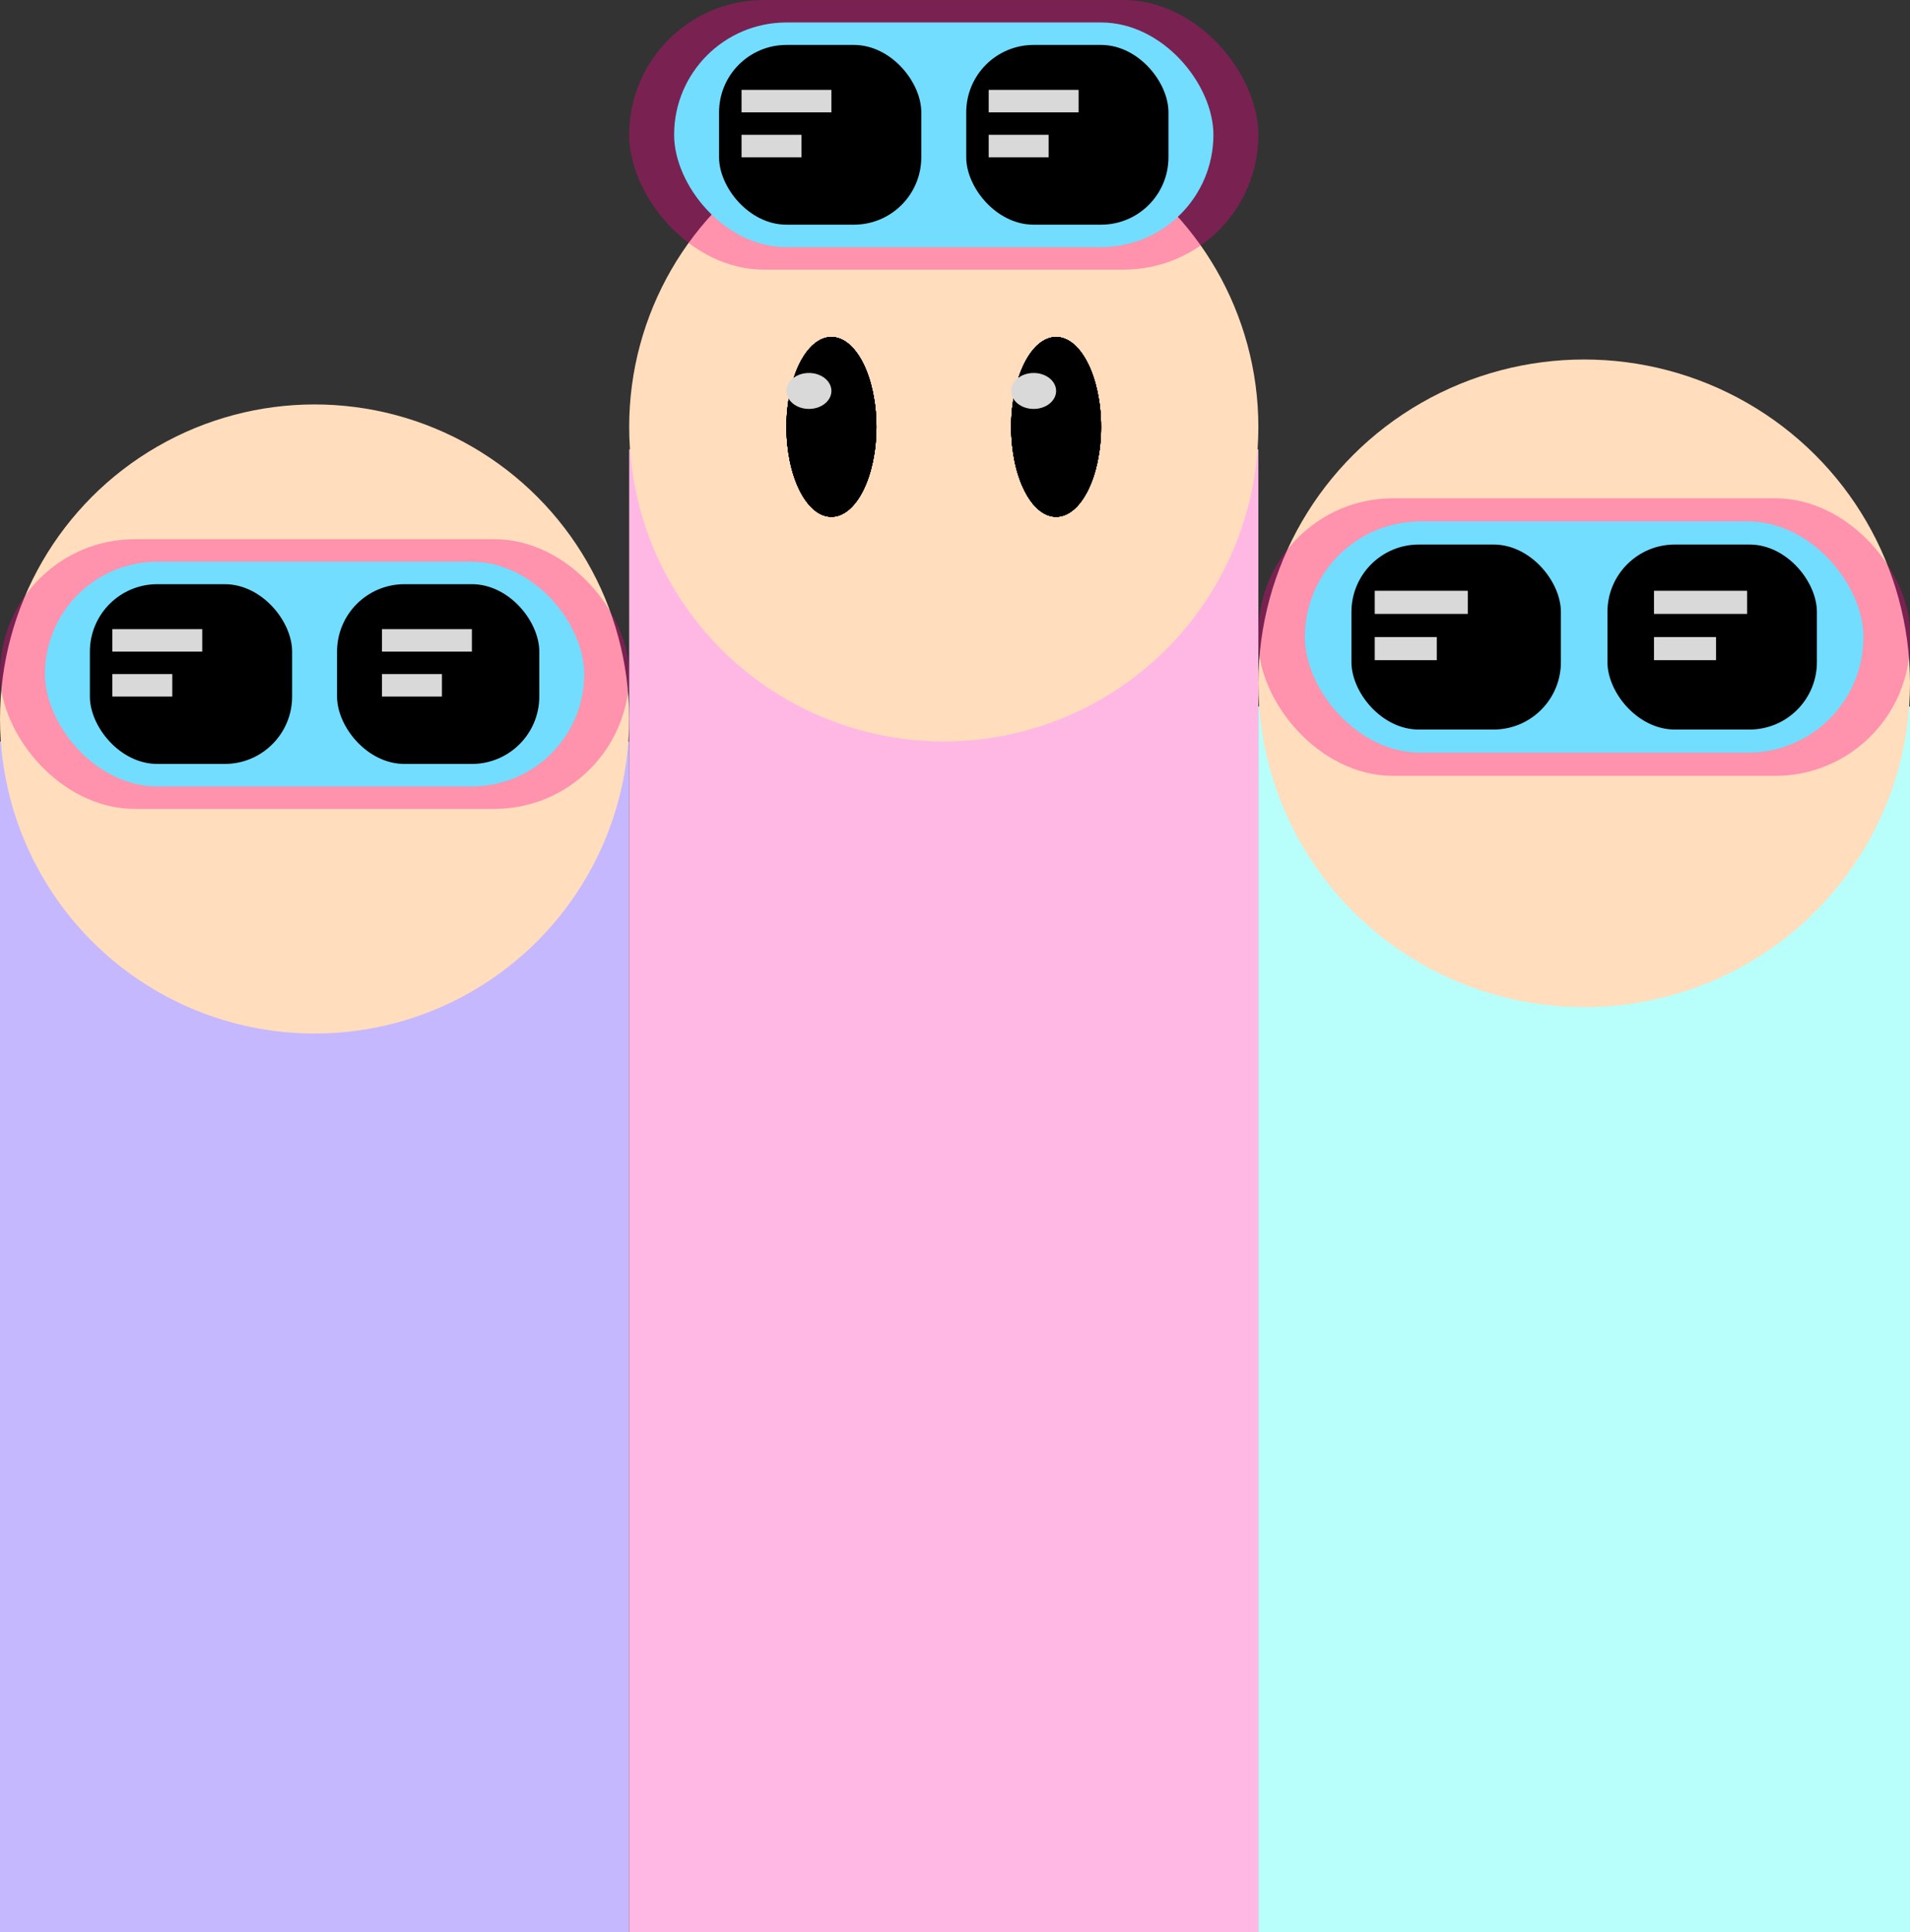 <svg width="85" height="86" viewBox="0 0 85 86" fill="none" xmlns="http://www.w3.org/2000/svg">
<rect x="0" y="0" width="85" height="86" fill="#333333" stroke="none"/>
<rect y="33" width="28" height="53" fill="#C6B8FF"/>
<circle cx="14" cy="32" r="14" fill="#FFDDBD"/>
<rect y="24" width="28" height="12" rx="6" fill="#FF008A" fill-opacity="0.34"/>
<rect x="2" y="25" width="24" height="10" rx="5" fill="#72DDFF"/>
<rect x="4" y="26" width="9" height="8" rx="3" fill="black"/>
<rect x="15" y="26" width="9" height="8" rx="3" fill="black"/>
<rect x="5" y="28" width="4" height="1" fill="#D9D9D9"/>
<rect x="5" y="30" width="2.667" height="1" fill="#D9D9D9"/>
<rect x="17" y="28" width="4" height="1" fill="#D9D9D9"/>
<rect x="17" y="30" width="2.667" height="1" fill="#D9D9D9"/>
<rect x="56" y="31.441" width="29" height="54.559" fill="#B8FFFB"/>
<ellipse cx="70.5" cy="30.412" rx="14.5" ry="14.412" fill="#FFDDBD"/>
<rect x="56" y="22.177" width="29" height="12.353" rx="6" fill="#FF008A" fill-opacity="0.34"/>
<rect x="58.071" y="23.206" width="24.857" height="10.294" rx="5.147" fill="#72DDFF"/>
<rect x="60.143" y="24.235" width="9.321" height="8.235" rx="3" fill="black"/>
<rect x="71.536" y="24.235" width="9.321" height="8.235" rx="3" fill="black"/>
<rect x="61.179" y="26.294" width="4.143" height="1.029" fill="#D9D9D9"/>
<rect x="61.179" y="28.353" width="2.762" height="1.029" fill="#D9D9D9"/>
<rect x="73.607" y="26.294" width="4.143" height="1.029" fill="#D9D9D9"/>
<rect x="73.607" y="28.353" width="2.762" height="1.029" fill="#D9D9D9"/>
<rect x="28" y="20" width="28" height="66" fill="#FFB8E3"/>
<circle cx="42" cy="19" r="14" fill="#FFDDBD"/>
<ellipse cx="47" cy="19" rx="2" ry="4" fill="black"/>
<ellipse cx="47" cy="19" rx="2" ry="4" fill="black"/>
<ellipse cx="47" cy="19" rx="2" ry="4" fill="black"/>
<ellipse cx="47" cy="19" rx="2" ry="4" fill="black"/>
<ellipse cx="47" cy="19" rx="2" ry="4" fill="black"/>
<ellipse cx="47" cy="19" rx="2" ry="4" fill="black"/>
<ellipse cx="46" cy="17.4" rx="1" ry="0.8" fill="#D9D9D9"/>
<ellipse cx="37" cy="19" rx="2" ry="4" fill="black"/>
<ellipse cx="37" cy="19" rx="2" ry="4" fill="black"/>
<ellipse cx="37" cy="19" rx="2" ry="4" fill="black"/>
<ellipse cx="37" cy="19" rx="2" ry="4" fill="black"/>
<ellipse cx="37" cy="19" rx="2" ry="4" fill="black"/>
<ellipse cx="37" cy="19" rx="2" ry="4" fill="black"/>
<ellipse cx="36" cy="17.4" rx="1" ry="0.8" fill="#D9D9D9"/>
<rect x="28" width="28" height="12" rx="6" fill="#FF008A" fill-opacity="0.34"/>
<rect x="30" y="1" width="24" height="10" rx="5" fill="#72DDFF"/>
<rect x="32" y="2" width="9" height="8" rx="3" fill="black"/>
<rect x="43" y="2" width="9" height="8" rx="3" fill="black"/>
<rect x="33" y="4" width="4" height="1" fill="#D9D9D9"/>
<rect x="33" y="6" width="2.667" height="1" fill="#D9D9D9"/>
<rect x="44" y="4" width="4" height="1" fill="#D9D9D9"/>
<rect x="44" y="6" width="2.667" height="1" fill="#D9D9D9"/>
</svg>
